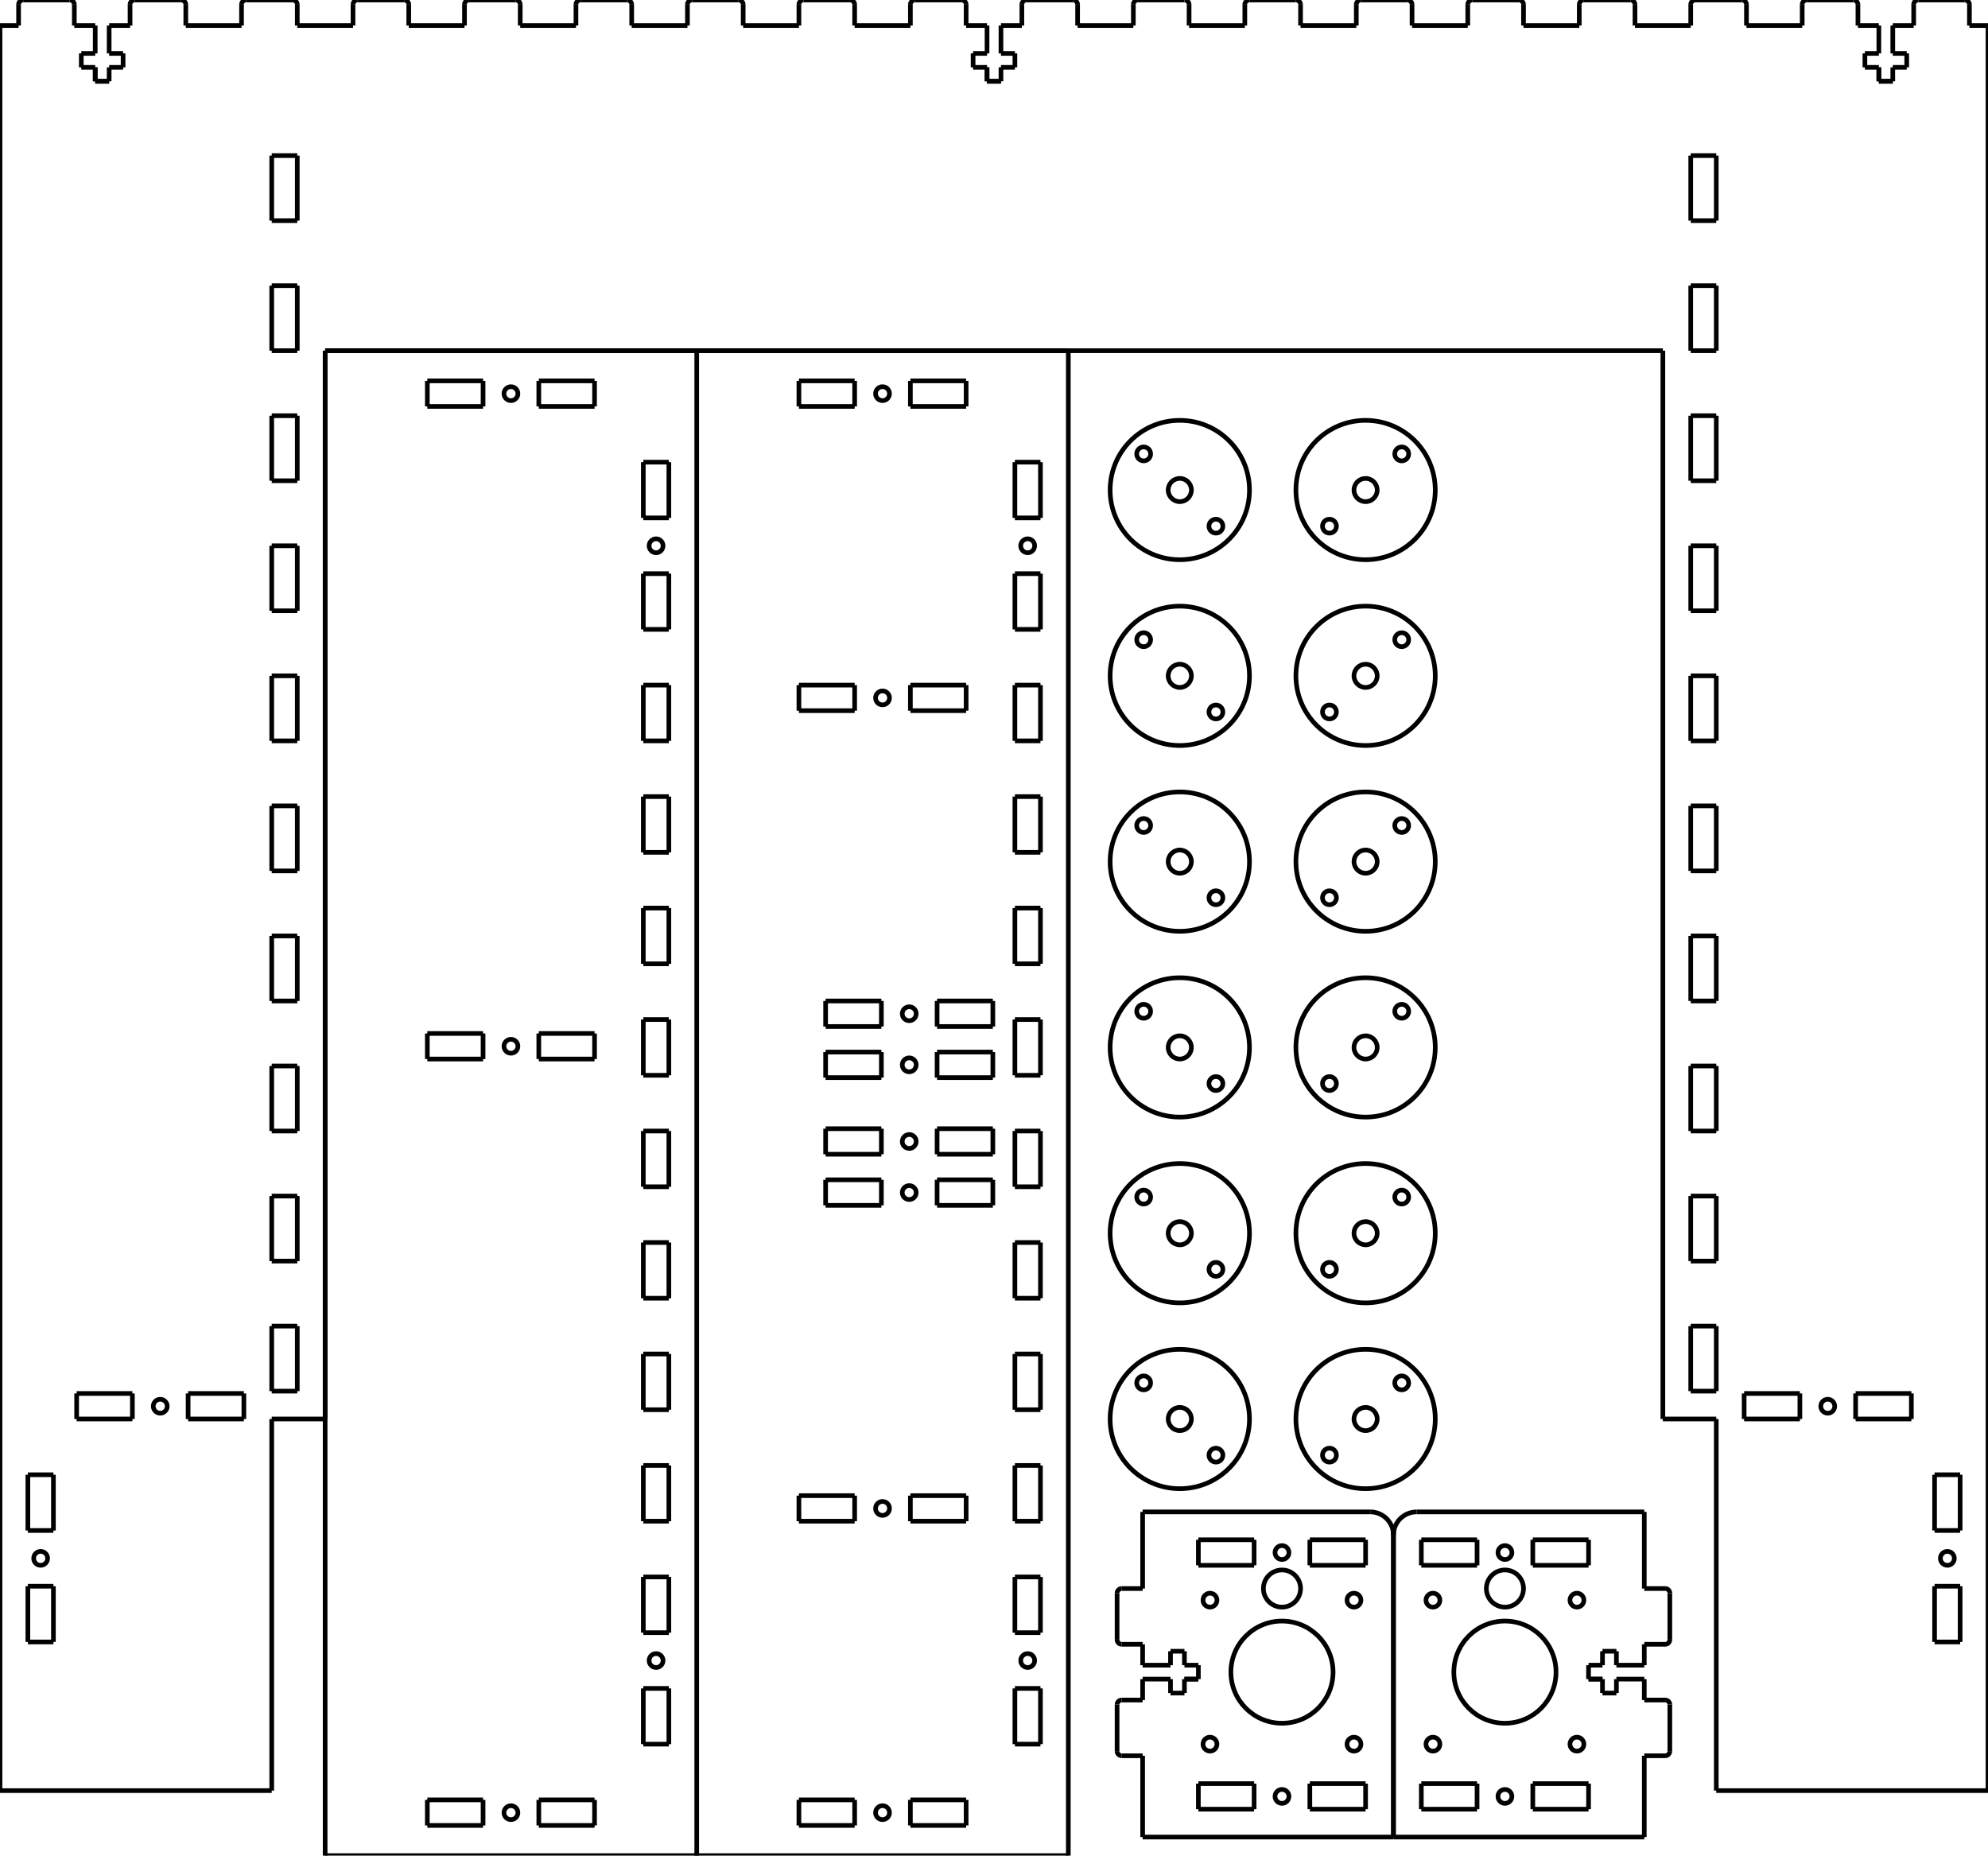 <?xml version="1.0"?>
<svg xmlns="http://www.w3.org/2000/svg" xmlns:lc="http://www.librecad.org" xmlns:xlink="http://www.w3.org/1999/xlink" width="428mm" height="399.5mm" viewBox="0 0 428 399.5">
    <g lc:layername="0" lc:is_locked="false" lc:is_construction="false" fill="none" stroke="black" stroke-width="1">
        <line x1="364" y1="299.5" x2="369.5" y2="299.5"/>
        <line x1="364" y1="285.5" x2="369.5" y2="285.5"/>
        <line x1="364" y1="285.5" x2="364" y2="299.5"/>
        <line x1="369.5" y1="285.5" x2="369.5" y2="299.5"/>
        <line x1="364" y1="271.5" x2="369.5" y2="271.5"/>
        <line x1="364" y1="257.5" x2="369.5" y2="257.5"/>
        <line x1="364" y1="257.5" x2="364" y2="271.5"/>
        <line x1="369.5" y1="257.5" x2="369.5" y2="271.5"/>
        <line x1="364" y1="243.5" x2="369.5" y2="243.5"/>
        <line x1="364" y1="229.5" x2="369.5" y2="229.5"/>
        <line x1="364" y1="229.5" x2="364" y2="243.5"/>
        <line x1="369.5" y1="229.5" x2="369.5" y2="243.5"/>
        <line x1="364" y1="215.5" x2="369.5" y2="215.5"/>
        <line x1="364" y1="201.5" x2="369.5" y2="201.5"/>
        <line x1="364" y1="201.5" x2="364" y2="215.5"/>
        <line x1="369.5" y1="201.5" x2="369.5" y2="215.5"/>
        <line x1="364" y1="187.5" x2="369.5" y2="187.5"/>
        <line x1="364" y1="173.5" x2="369.5" y2="173.5"/>
        <line x1="364" y1="173.5" x2="364" y2="187.5"/>
        <line x1="369.5" y1="173.5" x2="369.5" y2="187.5"/>
        <line x1="364" y1="159.5" x2="369.5" y2="159.5"/>
        <line x1="364" y1="145.5" x2="369.5" y2="145.5"/>
        <line x1="364" y1="145.5" x2="364" y2="159.5"/>
        <line x1="369.5" y1="145.5" x2="369.5" y2="159.5"/>
        <line x1="364" y1="131.5" x2="369.5" y2="131.5"/>
        <line x1="364" y1="117.5" x2="369.5" y2="117.5"/>
        <line x1="364" y1="117.5" x2="364" y2="131.5"/>
        <line x1="369.5" y1="117.5" x2="369.5" y2="131.5"/>
        <line x1="364" y1="103.5" x2="369.5" y2="103.5"/>
        <line x1="364" y1="89.5" x2="369.5" y2="89.5"/>
        <line x1="364" y1="89.5" x2="364" y2="103.5"/>
        <line x1="369.5" y1="89.5" x2="369.5" y2="103.5"/>
        <line x1="364" y1="75.5" x2="369.5" y2="75.5"/>
        <line x1="364" y1="61.5" x2="369.5" y2="61.5"/>
        <line x1="364" y1="61.5" x2="364" y2="75.5"/>
        <line x1="369.5" y1="61.5" x2="369.5" y2="75.5"/>
        <line x1="364" y1="47.5" x2="369.5" y2="47.5"/>
        <line x1="364" y1="33.5" x2="369.5" y2="33.5"/>
        <line x1="364" y1="33.5" x2="364" y2="47.5"/>
        <line x1="369.5" y1="33.5" x2="369.5" y2="47.5"/>
        <line x1="369.5" y1="305.5" x2="358" y2="305.5"/>
        <line x1="64" y1="299.5" x2="58.5" y2="299.5"/>
        <line x1="64" y1="285.5" x2="58.5" y2="285.5"/>
        <line x1="64" y1="285.5" x2="64" y2="299.5"/>
        <line x1="58.5" y1="285.5" x2="58.5" y2="299.5"/>
        <line x1="64" y1="271.5" x2="58.5" y2="271.5"/>
        <line x1="64" y1="257.5" x2="58.5" y2="257.5"/>
        <line x1="64" y1="257.5" x2="64" y2="271.5"/>
        <line x1="58.5" y1="257.5" x2="58.5" y2="271.5"/>
        <line x1="64" y1="243.5" x2="58.5" y2="243.5"/>
        <line x1="64" y1="229.5" x2="58.5" y2="229.5"/>
        <line x1="64" y1="229.5" x2="64" y2="243.5"/>
        <line x1="58.5" y1="229.5" x2="58.5" y2="243.5"/>
        <line x1="64" y1="215.5" x2="58.5" y2="215.5"/>
        <line x1="64" y1="201.5" x2="58.5" y2="201.5"/>
        <line x1="64" y1="201.5" x2="64" y2="215.5"/>
        <line x1="58.5" y1="201.5" x2="58.5" y2="215.5"/>
        <line x1="64" y1="187.5" x2="58.5" y2="187.5"/>
        <line x1="64" y1="173.5" x2="58.5" y2="173.5"/>
        <line x1="64" y1="173.5" x2="64" y2="187.5"/>
        <line x1="58.5" y1="173.5" x2="58.5" y2="187.5"/>
        <line x1="64" y1="159.5" x2="58.5" y2="159.5"/>
        <line x1="64" y1="145.5" x2="58.5" y2="145.5"/>
        <line x1="64" y1="145.5" x2="64" y2="159.5"/>
        <line x1="58.5" y1="145.5" x2="58.5" y2="159.5"/>
        <line x1="64" y1="131.5" x2="58.5" y2="131.5"/>
        <line x1="64" y1="117.5" x2="58.5" y2="117.5"/>
        <line x1="64" y1="117.5" x2="64" y2="131.5"/>
        <line x1="58.5" y1="117.5" x2="58.5" y2="131.5"/>
        <line x1="64" y1="103.5" x2="58.5" y2="103.5"/>
        <line x1="64" y1="89.5" x2="58.5" y2="89.5"/>
        <line x1="64" y1="89.5" x2="64" y2="103.5"/>
        <line x1="58.5" y1="89.5" x2="58.5" y2="103.5"/>
        <line x1="64" y1="75.5" x2="58.5" y2="75.5"/>
        <line x1="64" y1="61.5" x2="58.5" y2="61.5"/>
        <line x1="64" y1="61.5" x2="64" y2="75.5"/>
        <line x1="58.5" y1="61.5" x2="58.5" y2="75.5"/>
        <line x1="64" y1="47.5" x2="58.5" y2="47.5"/>
        <line x1="64" y1="33.5" x2="58.5" y2="33.5"/>
        <line x1="64" y1="33.5" x2="64" y2="47.5"/>
        <line x1="58.5" y1="33.5" x2="58.5" y2="47.5"/>
        <line x1="58.5" y1="305.5" x2="70" y2="305.5"/>
        <line x1="70" y1="305.5" x2="70" y2="75.5"/>
        <line x1="70" y1="75.5" x2="358" y2="75.5"/>
        <line x1="358" y1="75.5" x2="358" y2="305.5"/>
        <line x1="77" y1="0" x2="87" y2="0"/>
        <line x1="76" y1="5.5" x2="76" y2="1"/>
        <line x1="88" y1="5.5" x2="88" y2="1"/>
        <path d="M88,1 A1,1 0 0,0 87,0 "/>
        <path d="M77,0 A1,1 0 0,0 76,1 "/>
        <line x1="76" y1="5.5" x2="64" y2="5.5"/>
        <line x1="101" y1="0" x2="111" y2="0"/>
        <line x1="100" y1="5.5" x2="100" y2="1"/>
        <line x1="112" y1="5.5" x2="112" y2="1"/>
        <path d="M112,1 A1,1 0 0,0 111,0 "/>
        <path d="M101,0 A1,1 0 0,0 100,1 "/>
        <line x1="112" y1="5.5" x2="124" y2="5.5"/>
        <line x1="125" y1="0" x2="135" y2="0"/>
        <line x1="124" y1="5.5" x2="124" y2="1"/>
        <line x1="136" y1="5.5" x2="136" y2="1"/>
        <path d="M136,1 A1,1 0 0,0 135,0 "/>
        <path d="M125,0 A1,1 0 0,0 124,1 "/>
        <line x1="136" y1="5.5" x2="148" y2="5.5"/>
        <line x1="149" y1="0" x2="159" y2="0"/>
        <line x1="148" y1="5.5" x2="148" y2="1"/>
        <line x1="160" y1="5.5" x2="160" y2="1"/>
        <path d="M160,1 A1,1 0 0,0 159,0 "/>
        <path d="M149,0 A1,1 0 0,0 148,1 "/>
        <line x1="160" y1="5.5" x2="172" y2="5.5"/>
        <line x1="173" y1="0" x2="183" y2="0"/>
        <line x1="172" y1="5.5" x2="172" y2="1"/>
        <line x1="184" y1="5.5" x2="184" y2="1"/>
        <path d="M184,1 A1,1 0 0,0 183,0 "/>
        <path d="M173,0 A1,1 0 0,0 172,1 "/>
        <line x1="184" y1="5.5" x2="196" y2="5.5"/>
        <line x1="197" y1="0" x2="207" y2="0"/>
        <line x1="196" y1="5.5" x2="196" y2="1"/>
        <line x1="208" y1="5.5" x2="208" y2="1"/>
        <path d="M208,1 A1,1 0 0,0 207,0 "/>
        <path d="M197,0 A1,1 0 0,0 196,1 "/>
        <line x1="221" y1="0" x2="231" y2="0"/>
        <line x1="220" y1="5.5" x2="220" y2="1"/>
        <line x1="232" y1="5.5" x2="232" y2="1"/>
        <path d="M232,1 A1,1 0 0,0 231,0 "/>
        <path d="M221,0 A1,1 0 0,0 220,1 "/>
        <line x1="232" y1="5.5" x2="244" y2="5.5"/>
        <line x1="245" y1="0" x2="255" y2="0"/>
        <line x1="244" y1="5.5" x2="244" y2="1"/>
        <line x1="256" y1="5.5" x2="256" y2="1"/>
        <path d="M256,1 A1,1 0 0,0 255,0 "/>
        <path d="M245,0 A1,1 0 0,0 244,1 "/>
        <line x1="256" y1="5.5" x2="268" y2="5.5"/>
        <line x1="269" y1="0" x2="279" y2="0"/>
        <line x1="268" y1="5.5" x2="268" y2="1"/>
        <line x1="280" y1="5.5" x2="280" y2="1"/>
        <path d="M280,1 A1,1 0 0,0 279,0 "/>
        <path d="M269,0 A1,1 0 0,0 268,1 "/>
        <line x1="280" y1="5.5" x2="292" y2="5.5"/>
        <line x1="293" y1="0" x2="303" y2="0"/>
        <line x1="292" y1="5.5" x2="292" y2="1"/>
        <line x1="304" y1="5.5" x2="304" y2="1"/>
        <path d="M304,1 A1,1 0 0,0 303,0 "/>
        <path d="M293,0 A1,1 0 0,0 292,1 "/>
        <line x1="304" y1="5.5" x2="316" y2="5.5"/>
        <line x1="317" y1="0" x2="327" y2="0"/>
        <line x1="316" y1="5.5" x2="316" y2="1"/>
        <line x1="328" y1="5.5" x2="328" y2="1"/>
        <path d="M328,1 A1,1 0 0,0 327,0 "/>
        <path d="M317,0 A1,1 0 0,0 316,1 "/>
        <line x1="341" y1="0" x2="351" y2="0"/>
        <line x1="340" y1="5.5" x2="340" y2="1"/>
        <line x1="352" y1="5.5" x2="352" y2="1"/>
        <path d="M352,1 A1,1 0 0,0 351,0 "/>
        <path d="M341,0 A1,1 0 0,0 340,1 "/>
        <line x1="352" y1="5.5" x2="364" y2="5.5"/>
        <line x1="208" y1="5.5" x2="212.5" y2="5.5"/>
        <line x1="209.5" y1="11.5" x2="212.5" y2="11.5"/>
        <line x1="218.5" y1="11.5" x2="215.5" y2="11.5"/>
        <line x1="218.5" y1="11.5" x2="218.5" y2="14.5"/>
        <line x1="209.5" y1="11.5" x2="209.5" y2="14.5"/>
        <line x1="209.5" y1="14.5" x2="212.5" y2="14.5"/>
        <line x1="218.5" y1="14.5" x2="215.5" y2="14.5"/>
        <line x1="215.5" y1="11.5" x2="215.5" y2="5.5"/>
        <line x1="212.5" y1="5.5" x2="212.5" y2="11.5"/>
        <line x1="215.5" y1="14.5" x2="215.5" y2="17.5"/>
        <line x1="215.5" y1="17.5" x2="212.5" y2="17.5"/>
        <line x1="212.5" y1="14.5" x2="212.5" y2="17.5"/>
        <line x1="220" y1="5.5" x2="215.5" y2="5.5"/>
        <line x1="212.5" y1="14.5" x2="212.5" y2="17.5"/>
        <line x1="212.5" y1="17.5" x2="215.5" y2="17.5"/>
        <line x1="365" y1="0" x2="375" y2="0"/>
        <line x1="364" y1="5.5" x2="364" y2="1"/>
        <line x1="376" y1="5.5" x2="376" y2="1"/>
        <path d="M376,1 A1,1 0 0,0 375,0 "/>
        <path d="M365,0 A1,1 0 0,0 364,1 "/>
        <line x1="376" y1="5.5" x2="388" y2="5.5"/>
        <line x1="389" y1="0" x2="399" y2="0"/>
        <line x1="388" y1="5.5" x2="388" y2="1"/>
        <line x1="400" y1="5.5" x2="400" y2="1"/>
        <path d="M400,1 A1,1 0 0,0 399,0 "/>
        <path d="M389,0 A1,1 0 0,0 388,1 "/>
        <line x1="413" y1="0" x2="423" y2="0"/>
        <line x1="412" y1="5.5" x2="412" y2="1"/>
        <line x1="424" y1="5.5" x2="424" y2="1"/>
        <path d="M424,1 A1,1 0 0,0 423,0 "/>
        <path d="M413,0 A1,1 0 0,0 412,1 "/>
        <line x1="428" y1="5.5" x2="424" y2="5.5"/>
        <line x1="63" y1="0" x2="53" y2="0"/>
        <line x1="52" y1="5.5" x2="52" y2="1"/>
        <path d="M53,0 A1,1 0 0,0 52,1 "/>
        <line x1="52" y1="5.5" x2="40" y2="5.5"/>
        <line x1="39" y1="0" x2="29" y2="0"/>
        <line x1="40" y1="5.5" x2="40" y2="1"/>
        <line x1="28" y1="5.5" x2="28" y2="1"/>
        <path d="M29,0 A1,1 0 0,0 28,1 "/>
        <path d="M40,1 A1,1 0 0,0 39,0 "/>
        <line x1="15" y1="0" x2="5" y2="0"/>
        <line x1="16" y1="5.5" x2="16" y2="1"/>
        <line x1="4" y1="5.5" x2="4" y2="1"/>
        <path d="M5,0 A1,1 0 0,0 4,1 "/>
        <path d="M16,1 A1,1 0 0,0 15,0 "/>
        <line x1="0" y1="5.5" x2="4" y2="5.5"/>
        <line x1="64" y1="5.5" x2="64" y2="1"/>
        <path d="M64,1 A1,1 0 0,0 63,0 "/>
        <line x1="16" y1="5.5" x2="20.5" y2="5.5"/>
        <line x1="17.5" y1="11.5" x2="20.5" y2="11.5"/>
        <line x1="26.5" y1="11.5" x2="23.5" y2="11.5"/>
        <line x1="26.5" y1="11.5" x2="26.5" y2="14.5"/>
        <line x1="17.5" y1="11.5" x2="17.5" y2="14.5"/>
        <line x1="17.5" y1="14.5" x2="20.5" y2="14.5"/>
        <line x1="26.5" y1="14.5" x2="23.5" y2="14.5"/>
        <line x1="23.5" y1="11.5" x2="23.5" y2="5.5"/>
        <line x1="20.5" y1="5.5" x2="20.5" y2="11.5"/>
        <line x1="23.5" y1="14.5" x2="23.5" y2="17.5"/>
        <line x1="23.5" y1="17.5" x2="20.5" y2="17.5"/>
        <line x1="20.5" y1="14.5" x2="20.5" y2="17.5"/>
        <line x1="28" y1="5.5" x2="23.5" y2="5.5"/>
        <line x1="20.5" y1="14.5" x2="20.5" y2="17.5"/>
        <line x1="20.5" y1="17.5" x2="23.5" y2="17.5"/>
        <line x1="88" y1="5.5" x2="100" y2="5.5"/>
        <line x1="400" y1="5.5" x2="404.5" y2="5.5"/>
        <line x1="401.5" y1="11.5" x2="404.5" y2="11.5"/>
        <line x1="410.5" y1="11.5" x2="407.5" y2="11.5"/>
        <line x1="410.5" y1="11.5" x2="410.5" y2="14.5"/>
        <line x1="401.5" y1="11.5" x2="401.5" y2="14.5"/>
        <line x1="401.5" y1="14.5" x2="404.5" y2="14.5"/>
        <line x1="410.5" y1="14.5" x2="407.5" y2="14.5"/>
        <line x1="407.5" y1="11.5" x2="407.5" y2="5.5"/>
        <line x1="404.5" y1="5.5" x2="404.5" y2="11.5"/>
        <line x1="407.5" y1="14.5" x2="407.5" y2="17.5"/>
        <line x1="407.5" y1="17.5" x2="404.5" y2="17.5"/>
        <line x1="404.5" y1="14.5" x2="404.5" y2="17.5"/>
        <line x1="412" y1="5.5" x2="407.5" y2="5.5"/>
        <line x1="404.5" y1="14.5" x2="404.5" y2="17.5"/>
        <line x1="404.5" y1="17.5" x2="407.5" y2="17.5"/>
        <line x1="328" y1="5.5" x2="340" y2="5.5"/>
        <line x1="58.5" y1="385.5" x2="0" y2="385.5"/>
        <line x1="0" y1="5.5" x2="0" y2="385.5"/>
        <line x1="369.5" y1="385.5" x2="428" y2="385.5"/>
        <line x1="428" y1="5.5" x2="428" y2="385.5"/>
        <line x1="230" y1="399.5" x2="230" y2="75.5"/>
        <line x1="224" y1="375.5" x2="224" y2="363.5"/>
        <line x1="224" y1="363.5" x2="218.5" y2="363.5"/>
        <line x1="218.5" y1="363.5" x2="218.5" y2="375.5"/>
        <line x1="218.5" y1="375.5" x2="224" y2="375.5"/>
        <line x1="224" y1="351.5" x2="224" y2="339.5"/>
        <line x1="224" y1="339.5" x2="218.5" y2="339.5"/>
        <line x1="218.5" y1="339.5" x2="218.5" y2="351.5"/>
        <line x1="218.5" y1="351.5" x2="224" y2="351.5"/>
        <line x1="224" y1="327.5" x2="224" y2="315.5"/>
        <line x1="224" y1="315.5" x2="218.5" y2="315.5"/>
        <line x1="218.5" y1="315.5" x2="218.5" y2="327.5"/>
        <line x1="218.5" y1="327.5" x2="224" y2="327.5"/>
        <line x1="224" y1="303.5" x2="224" y2="291.5"/>
        <line x1="224" y1="291.5" x2="218.5" y2="291.5"/>
        <line x1="218.5" y1="291.5" x2="218.5" y2="303.5"/>
        <line x1="218.5" y1="303.5" x2="224" y2="303.5"/>
        <line x1="224" y1="279.5" x2="224" y2="267.5"/>
        <line x1="224" y1="267.5" x2="218.5" y2="267.5"/>
        <line x1="218.5" y1="267.5" x2="218.5" y2="279.5"/>
        <line x1="218.5" y1="279.5" x2="224" y2="279.5"/>
        <line x1="224" y1="255.5" x2="224" y2="243.5"/>
        <line x1="224" y1="243.5" x2="218.5" y2="243.5"/>
        <line x1="218.5" y1="243.5" x2="218.5" y2="255.5"/>
        <line x1="218.5" y1="255.5" x2="224" y2="255.5"/>
        <line x1="224" y1="231.5" x2="224" y2="219.5"/>
        <line x1="224" y1="219.5" x2="218.5" y2="219.5"/>
        <line x1="218.5" y1="219.5" x2="218.5" y2="231.5"/>
        <line x1="218.5" y1="231.5" x2="224" y2="231.5"/>
        <line x1="224" y1="207.5" x2="224" y2="195.5"/>
        <line x1="224" y1="195.5" x2="218.5" y2="195.5"/>
        <line x1="218.5" y1="195.5" x2="218.5" y2="207.5"/>
        <line x1="218.5" y1="207.5" x2="224" y2="207.5"/>
        <line x1="224" y1="183.5" x2="224" y2="171.5"/>
        <line x1="224" y1="171.5" x2="218.5" y2="171.5"/>
        <line x1="218.5" y1="171.5" x2="218.5" y2="183.5"/>
        <line x1="218.5" y1="183.5" x2="224" y2="183.5"/>
        <line x1="224" y1="159.5" x2="224" y2="147.5"/>
        <line x1="224" y1="147.5" x2="218.5" y2="147.5"/>
        <line x1="218.5" y1="147.5" x2="218.5" y2="159.5"/>
        <line x1="218.5" y1="159.5" x2="224" y2="159.5"/>
        <line x1="224" y1="135.5" x2="224" y2="123.5"/>
        <line x1="224" y1="123.5" x2="218.5" y2="123.5"/>
        <line x1="218.5" y1="123.5" x2="218.5" y2="135.5"/>
        <line x1="218.5" y1="135.5" x2="224" y2="135.5"/>
        <line x1="224" y1="111.5" x2="224" y2="99.5"/>
        <line x1="224" y1="99.5" x2="218.5" y2="99.5"/>
        <line x1="218.5" y1="99.5" x2="218.5" y2="111.5"/>
        <line x1="218.5" y1="111.5" x2="224" y2="111.5"/>
        <circle cx="221.25" cy="357.5" r="1.5"/>
        <circle cx="221.25" cy="117.5" r="1.5"/>
        <line x1="172" y1="82" x2="172" y2="87.5"/>
        <line x1="172" y1="82" x2="184" y2="82"/>
        <line x1="172" y1="87.5" x2="184" y2="87.5"/>
        <line x1="184" y1="87.5" x2="184" y2="82"/>
        <line x1="196" y1="82" x2="196" y2="87.5"/>
        <line x1="196" y1="82" x2="208" y2="82"/>
        <line x1="196" y1="87.5" x2="208" y2="87.5"/>
        <line x1="208" y1="87.5" x2="208" y2="82"/>
        <circle cx="190" cy="84.75" r="1.5"/>
        <line x1="172" y1="393" x2="172" y2="387.5"/>
        <line x1="172" y1="393" x2="184" y2="393"/>
        <line x1="172" y1="387.5" x2="184" y2="387.5"/>
        <line x1="184" y1="387.5" x2="184" y2="393"/>
        <line x1="196" y1="393" x2="196" y2="387.5"/>
        <line x1="196" y1="393" x2="208" y2="393"/>
        <line x1="196" y1="387.5" x2="208" y2="387.5"/>
        <line x1="208" y1="387.5" x2="208" y2="393"/>
        <circle cx="190" cy="390.25" r="1.5"/>
        <line x1="150" y1="399.5" x2="150" y2="75.5"/>
        <line x1="150" y1="75.5" x2="230" y2="75.5"/>
        <line x1="150" y1="399.5" x2="230" y2="399.5"/>
        <line x1="213.75" y1="248.5" x2="213.75" y2="243"/>
        <line x1="213.75" y1="248.5" x2="201.75" y2="248.5"/>
        <line x1="213.75" y1="243" x2="201.75" y2="243"/>
        <line x1="201.75" y1="243" x2="201.75" y2="248.5"/>
        <line x1="189.75" y1="248.5" x2="189.75" y2="243"/>
        <line x1="189.75" y1="248.5" x2="177.75" y2="248.5"/>
        <line x1="189.75" y1="243" x2="177.75" y2="243"/>
        <line x1="177.75" y1="243" x2="177.75" y2="248.5"/>
        <circle cx="195.75" cy="245.75" r="1.5"/>
        <line x1="213.75" y1="232" x2="213.75" y2="226.5"/>
        <line x1="213.75" y1="232" x2="201.75" y2="232"/>
        <line x1="213.75" y1="226.5" x2="201.75" y2="226.5"/>
        <line x1="201.75" y1="226.5" x2="201.75" y2="232"/>
        <line x1="189.75" y1="232" x2="189.75" y2="226.5"/>
        <line x1="189.75" y1="232" x2="177.75" y2="232"/>
        <line x1="189.75" y1="226.5" x2="177.75" y2="226.5"/>
        <line x1="177.75" y1="226.5" x2="177.75" y2="232"/>
        <circle cx="195.75" cy="229.25" r="1.5"/>
        <line x1="213.75" y1="221" x2="213.75" y2="215.5"/>
        <line x1="213.75" y1="221" x2="201.75" y2="221"/>
        <line x1="213.75" y1="215.5" x2="201.75" y2="215.5"/>
        <line x1="201.75" y1="215.5" x2="201.75" y2="221"/>
        <line x1="189.75" y1="221" x2="189.75" y2="215.5"/>
        <line x1="189.75" y1="221" x2="177.75" y2="221"/>
        <line x1="189.75" y1="215.5" x2="177.75" y2="215.5"/>
        <line x1="177.75" y1="215.5" x2="177.75" y2="221"/>
        <circle cx="195.75" cy="218.25" r="1.5"/>
        <line x1="213.75" y1="259.5" x2="213.75" y2="254"/>
        <line x1="213.75" y1="259.5" x2="201.75" y2="259.5"/>
        <line x1="213.75" y1="254" x2="201.75" y2="254"/>
        <line x1="201.75" y1="254" x2="201.75" y2="259.5"/>
        <line x1="189.75" y1="259.5" x2="189.75" y2="254"/>
        <line x1="189.75" y1="259.5" x2="177.75" y2="259.5"/>
        <line x1="189.75" y1="254" x2="177.75" y2="254"/>
        <line x1="177.75" y1="254" x2="177.75" y2="259.5"/>
        <circle cx="195.75" cy="256.75" r="1.5"/>
        <line x1="172" y1="327.5" x2="172" y2="322"/>
        <line x1="172" y1="327.5" x2="184" y2="327.5"/>
        <line x1="172" y1="322" x2="184" y2="322"/>
        <line x1="184" y1="322" x2="184" y2="327.5"/>
        <line x1="196" y1="327.5" x2="196" y2="322"/>
        <line x1="196" y1="327.5" x2="208" y2="327.5"/>
        <line x1="196" y1="322" x2="208" y2="322"/>
        <line x1="208" y1="322" x2="208" y2="327.5"/>
        <circle cx="190" cy="324.75" r="1.5"/>
        <line x1="172" y1="147.5" x2="172" y2="153"/>
        <line x1="172" y1="147.5" x2="184" y2="147.5"/>
        <line x1="172" y1="153" x2="184" y2="153"/>
        <line x1="184" y1="153" x2="184" y2="147.5"/>
        <line x1="196" y1="147.5" x2="196" y2="153"/>
        <line x1="196" y1="147.5" x2="208" y2="147.5"/>
        <line x1="196" y1="153" x2="208" y2="153"/>
        <line x1="208" y1="153" x2="208" y2="147.5"/>
        <circle cx="190" cy="150.25" r="1.5"/>
        <line x1="144" y1="375.5" x2="144" y2="363.5"/>
        <line x1="144" y1="363.5" x2="138.5" y2="363.5"/>
        <line x1="138.5" y1="363.5" x2="138.5" y2="375.5"/>
        <line x1="138.5" y1="375.5" x2="144" y2="375.5"/>
        <line x1="144" y1="351.5" x2="144" y2="339.5"/>
        <line x1="144" y1="339.5" x2="138.5" y2="339.5"/>
        <line x1="138.5" y1="339.5" x2="138.5" y2="351.5"/>
        <line x1="138.5" y1="351.5" x2="144" y2="351.5"/>
        <line x1="144" y1="327.5" x2="144" y2="315.5"/>
        <line x1="144" y1="315.5" x2="138.5" y2="315.5"/>
        <line x1="138.5" y1="315.5" x2="138.5" y2="327.5"/>
        <line x1="138.5" y1="327.5" x2="144" y2="327.5"/>
        <line x1="144" y1="303.5" x2="144" y2="291.5"/>
        <line x1="144" y1="291.5" x2="138.5" y2="291.5"/>
        <line x1="138.5" y1="291.5" x2="138.5" y2="303.5"/>
        <line x1="138.5" y1="303.5" x2="144" y2="303.5"/>
        <line x1="144" y1="279.5" x2="144" y2="267.5"/>
        <line x1="144" y1="267.5" x2="138.5" y2="267.5"/>
        <line x1="138.5" y1="267.5" x2="138.5" y2="279.5"/>
        <line x1="138.5" y1="279.5" x2="144" y2="279.5"/>
        <line x1="144" y1="255.5" x2="144" y2="243.5"/>
        <line x1="144" y1="243.5" x2="138.5" y2="243.5"/>
        <line x1="138.5" y1="243.5" x2="138.5" y2="255.5"/>
        <line x1="138.5" y1="255.5" x2="144" y2="255.5"/>
        <line x1="144" y1="231.5" x2="144" y2="219.5"/>
        <line x1="144" y1="219.5" x2="138.5" y2="219.5"/>
        <line x1="138.5" y1="219.5" x2="138.5" y2="231.5"/>
        <line x1="138.5" y1="231.5" x2="144" y2="231.5"/>
        <line x1="144" y1="207.5" x2="144" y2="195.5"/>
        <line x1="144" y1="195.5" x2="138.5" y2="195.5"/>
        <line x1="138.5" y1="195.5" x2="138.5" y2="207.5"/>
        <line x1="138.5" y1="207.5" x2="144" y2="207.5"/>
        <line x1="144" y1="183.5" x2="144" y2="171.5"/>
        <line x1="144" y1="171.5" x2="138.5" y2="171.5"/>
        <line x1="138.5" y1="171.5" x2="138.5" y2="183.5"/>
        <line x1="138.5" y1="183.5" x2="144" y2="183.5"/>
        <line x1="144" y1="159.5" x2="144" y2="147.5"/>
        <line x1="144" y1="147.5" x2="138.5" y2="147.5"/>
        <line x1="138.5" y1="147.5" x2="138.5" y2="159.5"/>
        <line x1="138.5" y1="159.5" x2="144" y2="159.5"/>
        <line x1="144" y1="135.5" x2="144" y2="123.5"/>
        <line x1="144" y1="123.5" x2="138.5" y2="123.5"/>
        <line x1="138.5" y1="123.5" x2="138.5" y2="135.5"/>
        <line x1="138.5" y1="135.5" x2="144" y2="135.5"/>
        <line x1="144" y1="111.5" x2="144" y2="99.5"/>
        <line x1="144" y1="99.5" x2="138.5" y2="99.5"/>
        <line x1="138.5" y1="99.5" x2="138.5" y2="111.5"/>
        <line x1="138.5" y1="111.5" x2="144" y2="111.5"/>
        <circle cx="141.25" cy="357.5" r="1.5"/>
        <circle cx="141.25" cy="117.5" r="1.5"/>
        <line x1="92" y1="82" x2="92" y2="87.5"/>
        <line x1="92" y1="82" x2="104" y2="82"/>
        <line x1="92" y1="87.5" x2="104" y2="87.5"/>
        <line x1="104" y1="87.5" x2="104" y2="82"/>
        <line x1="116" y1="82" x2="116" y2="87.5"/>
        <line x1="116" y1="82" x2="128" y2="82"/>
        <line x1="116" y1="87.5" x2="128" y2="87.5"/>
        <line x1="128" y1="87.5" x2="128" y2="82"/>
        <circle cx="110" cy="84.75" r="1.5"/>
        <line x1="70" y1="399.5" x2="70" y2="75.5"/>
        <line x1="70" y1="75.5" x2="150" y2="75.5"/>
        <line x1="70" y1="399.5" x2="150" y2="399.5"/>
        <line x1="92" y1="228" x2="92" y2="222.5"/>
        <line x1="92" y1="228" x2="104" y2="228"/>
        <line x1="92" y1="222.5" x2="104" y2="222.5"/>
        <line x1="104" y1="222.5" x2="104" y2="228"/>
        <line x1="116" y1="228" x2="116" y2="222.5"/>
        <line x1="116" y1="228" x2="128" y2="228"/>
        <line x1="116" y1="222.5" x2="128" y2="222.5"/>
        <line x1="128" y1="222.5" x2="128" y2="228"/>
        <circle cx="110" cy="225.25" r="1.5"/>
        <line x1="92" y1="393" x2="92" y2="387.5"/>
        <line x1="92" y1="393" x2="104" y2="393"/>
        <line x1="92" y1="387.5" x2="104" y2="387.5"/>
        <line x1="104" y1="387.5" x2="104" y2="393"/>
        <line x1="116" y1="393" x2="116" y2="387.5"/>
        <line x1="116" y1="393" x2="128" y2="393"/>
        <line x1="116" y1="387.5" x2="128" y2="387.5"/>
        <line x1="128" y1="387.5" x2="128" y2="393"/>
        <circle cx="110" cy="390.25" r="1.5"/>
        <circle cx="294" cy="105.5" r="2.5"/>
        <circle cx="301.778" cy="97.722" r="1.5"/>
        <circle cx="286.222" cy="113.278" r="1.5"/>
        <circle cx="294" cy="105.5" r="15"/>
        <circle cx="294" cy="145.5" r="2.5"/>
        <circle cx="301.778" cy="137.722" r="1.5"/>
        <circle cx="286.222" cy="153.278" r="1.5"/>
        <circle cx="294" cy="145.5" r="15"/>
        <circle cx="294" cy="185.5" r="2.5"/>
        <circle cx="301.778" cy="177.722" r="1.5"/>
        <circle cx="286.222" cy="193.278" r="1.5"/>
        <circle cx="294" cy="185.5" r="15"/>
        <circle cx="294" cy="225.5" r="2.5"/>
        <circle cx="301.778" cy="217.722" r="1.5"/>
        <circle cx="286.222" cy="233.278" r="1.5"/>
        <circle cx="294" cy="225.5" r="15"/>
        <circle cx="294" cy="265.5" r="2.5"/>
        <circle cx="301.778" cy="257.722" r="1.5"/>
        <circle cx="286.222" cy="273.278" r="1.5"/>
        <circle cx="294" cy="265.5" r="15"/>
        <circle cx="294" cy="305.5" r="2.5"/>
        <circle cx="301.778" cy="297.722" r="1.5"/>
        <circle cx="286.222" cy="313.278" r="1.5"/>
        <circle cx="294" cy="305.5" r="15"/>
        <circle cx="254" cy="105.5" r="2.5"/>
        <circle cx="246.222" cy="97.722" r="1.5"/>
        <circle cx="261.778" cy="113.278" r="1.5"/>
        <circle cx="254" cy="105.5" r="15"/>
        <circle cx="254" cy="145.5" r="2.5"/>
        <circle cx="246.222" cy="137.722" r="1.5"/>
        <circle cx="261.778" cy="153.278" r="1.5"/>
        <circle cx="254" cy="145.5" r="15"/>
        <circle cx="254" cy="185.5" r="2.5"/>
        <circle cx="246.222" cy="177.722" r="1.5"/>
        <circle cx="261.778" cy="193.278" r="1.5"/>
        <circle cx="254" cy="185.5" r="15"/>
        <circle cx="254" cy="225.5" r="2.5"/>
        <circle cx="246.222" cy="217.722" r="1.5"/>
        <circle cx="261.778" cy="233.278" r="1.5"/>
        <circle cx="254" cy="225.5" r="15"/>
        <circle cx="254" cy="265.5" r="2.5"/>
        <circle cx="246.222" cy="257.722" r="1.5"/>
        <circle cx="261.778" cy="273.278" r="1.5"/>
        <circle cx="254" cy="265.5" r="15"/>
        <circle cx="254" cy="305.5" r="2.5"/>
        <circle cx="246.222" cy="297.722" r="1.5"/>
        <circle cx="261.778" cy="313.278" r="1.5"/>
        <circle cx="254" cy="305.5" r="15"/>
        <line x1="342" y1="384" x2="342" y2="389.5"/>
        <line x1="342" y1="384" x2="330" y2="384"/>
        <line x1="342" y1="389.5" x2="330" y2="389.5"/>
        <line x1="330" y1="389.5" x2="330" y2="384"/>
        <line x1="318" y1="384" x2="318" y2="389.5"/>
        <line x1="318" y1="384" x2="306" y2="384"/>
        <line x1="318" y1="389.5" x2="306" y2="389.5"/>
        <line x1="306" y1="389.5" x2="306" y2="384"/>
        <circle cx="324" cy="386.75" r="1.5"/>
        <line x1="354" y1="395.5" x2="300" y2="395.5"/>
        <circle cx="324" cy="360" r="11"/>
        <circle cx="308.5" cy="375.5" r="1.5"/>
        <circle cx="308.5" cy="344.5" r="1.5"/>
        <circle cx="339.5" cy="375.5" r="1.5"/>
        <circle cx="339.5" cy="344.5" r="1.5"/>
        <line x1="345" y1="364.5" x2="345" y2="361.5"/>
        <line x1="345" y1="355.5" x2="345" y2="358.5"/>
        <line x1="345" y1="358.5" x2="342" y2="358.5"/>
        <line x1="342" y1="358.5" x2="342" y2="361.5"/>
        <line x1="345" y1="361.5" x2="342" y2="361.5"/>
        <line x1="345" y1="361.5" x2="342" y2="361.5"/>
        <line x1="359.5" y1="377" x2="359.5" y2="367"/>
        <line x1="354" y1="378" x2="358.5" y2="378"/>
        <line x1="354" y1="366" x2="358.5" y2="366"/>
        <path d="M359.5,367 A1,1 0 0,0 358.5,366 "/>
        <path d="M358.5,378 A1,1 0 0,0 359.5,377 "/>
        <line x1="354" y1="366" x2="354" y2="361.5"/>
        <line x1="354" y1="354" x2="354" y2="358.5"/>
        <line x1="359.5" y1="343" x2="359.5" y2="353"/>
        <line x1="354" y1="342" x2="358.5" y2="342"/>
        <line x1="354" y1="354" x2="358.5" y2="354"/>
        <path d="M358.5,354 A1,1 0 0,0 359.5,353 "/>
        <path d="M359.5,343 A1,1 0 0,0 358.5,342 "/>
        <line x1="348" y1="364.5" x2="348" y2="361.5"/>
        <line x1="348" y1="355.5" x2="348" y2="358.5"/>
        <line x1="348" y1="355.5" x2="345" y2="355.5"/>
        <line x1="348" y1="358.5" x2="354" y2="358.5"/>
        <line x1="354" y1="361.5" x2="348" y2="361.5"/>
        <line x1="348" y1="364.5" x2="345" y2="364.5"/>
        <circle cx="324" cy="342" r="4"/>
        <line x1="354" y1="395.5" x2="354" y2="378"/>
        <line x1="300" y1="395.5" x2="300" y2="329.5"/>
        <line x1="306" y1="337" x2="306" y2="331.5"/>
        <line x1="306" y1="337" x2="318" y2="337"/>
        <line x1="306" y1="331.5" x2="318" y2="331.5"/>
        <line x1="318" y1="331.5" x2="318" y2="337"/>
        <line x1="330" y1="337" x2="330" y2="331.5"/>
        <line x1="330" y1="337" x2="342" y2="337"/>
        <line x1="330" y1="331.5" x2="342" y2="331.5"/>
        <line x1="342" y1="331.5" x2="342" y2="337"/>
        <circle cx="324" cy="334.25" r="1.5"/>
        <path d="M305,325.5 A5,5 0 0,0 300,330.5 "/>
        <line x1="354" y1="325.5" x2="305" y2="325.5"/>
        <line x1="354" y1="342" x2="354" y2="325.5"/>
        <line x1="258" y1="384" x2="258" y2="389.5"/>
        <line x1="258" y1="384" x2="270" y2="384"/>
        <line x1="258" y1="389.5" x2="270" y2="389.5"/>
        <line x1="270" y1="389.5" x2="270" y2="384"/>
        <line x1="282" y1="384" x2="282" y2="389.5"/>
        <line x1="282" y1="384" x2="294" y2="384"/>
        <line x1="282" y1="389.5" x2="294" y2="389.5"/>
        <line x1="294" y1="389.5" x2="294" y2="384"/>
        <circle cx="276" cy="386.75" r="1.5"/>
        <line x1="246" y1="395.5" x2="300" y2="395.5"/>
        <circle cx="276" cy="360" r="11"/>
        <circle cx="291.5" cy="375.5" r="1.5"/>
        <circle cx="291.5" cy="344.5" r="1.5"/>
        <circle cx="260.5" cy="375.5" r="1.5"/>
        <circle cx="260.5" cy="344.5" r="1.5"/>
        <line x1="255" y1="364.5" x2="255" y2="361.5"/>
        <line x1="255" y1="355.5" x2="255" y2="358.5"/>
        <line x1="255" y1="358.5" x2="258" y2="358.5"/>
        <line x1="258" y1="358.5" x2="258" y2="361.5"/>
        <line x1="255" y1="361.5" x2="258" y2="361.5"/>
        <line x1="255" y1="361.5" x2="258" y2="361.5"/>
        <line x1="240.5" y1="377" x2="240.5" y2="367"/>
        <line x1="246" y1="378" x2="241.5" y2="378"/>
        <line x1="246" y1="366" x2="241.5" y2="366"/>
        <path d="M241.5,366 A1,1 0 0,0 240.5,367 "/>
        <path d="M240.5,377 A1,1 0 0,0 241.5,378 "/>
        <line x1="246" y1="366" x2="246" y2="361.5"/>
        <line x1="246" y1="354" x2="246" y2="358.5"/>
        <line x1="240.5" y1="343" x2="240.5" y2="353"/>
        <line x1="246" y1="342" x2="241.5" y2="342"/>
        <line x1="246" y1="354" x2="241.5" y2="354"/>
        <path d="M240.5,353 A1,1 0 0,0 241.5,354 "/>
        <path d="M241.5,342 A1,1 0 0,0 240.5,343 "/>
        <line x1="252" y1="364.5" x2="252" y2="361.5"/>
        <line x1="252" y1="355.5" x2="252" y2="358.5"/>
        <line x1="252" y1="355.5" x2="255" y2="355.5"/>
        <line x1="252" y1="358.5" x2="246" y2="358.5"/>
        <line x1="246" y1="361.5" x2="252" y2="361.5"/>
        <line x1="252" y1="364.5" x2="255" y2="364.5"/>
        <circle cx="276" cy="342" r="4"/>
        <line x1="246" y1="395.5" x2="246" y2="378"/>
        <line x1="300" y1="395.5" x2="300" y2="329.5"/>
        <line x1="294" y1="337" x2="294" y2="331.5"/>
        <line x1="294" y1="337" x2="282" y2="337"/>
        <line x1="294" y1="331.5" x2="282" y2="331.5"/>
        <line x1="282" y1="331.5" x2="282" y2="337"/>
        <line x1="270" y1="337" x2="270" y2="331.5"/>
        <line x1="270" y1="337" x2="258" y2="337"/>
        <line x1="270" y1="331.5" x2="258" y2="331.5"/>
        <line x1="258" y1="331.5" x2="258" y2="337"/>
        <circle cx="276" cy="334.25" r="1.5"/>
        <path d="M300,330.5 A5,5 0 0,0 295,325.5 "/>
        <line x1="246" y1="325.5" x2="295" y2="325.5"/>
        <line x1="246" y1="342" x2="246" y2="325.5"/>
        <line x1="375.5" y1="300" x2="375.5" y2="305.5"/>
        <line x1="375.5" y1="300" x2="387.5" y2="300"/>
        <line x1="375.5" y1="305.5" x2="387.5" y2="305.5"/>
        <line x1="387.5" y1="305.5" x2="387.5" y2="300"/>
        <line x1="399.5" y1="300" x2="399.5" y2="305.5"/>
        <line x1="399.5" y1="300" x2="411.5" y2="300"/>
        <line x1="399.5" y1="305.5" x2="411.5" y2="305.5"/>
        <line x1="411.5" y1="305.5" x2="411.5" y2="300"/>
        <circle cx="393.5" cy="302.75" r="1.5"/>
        <line x1="422" y1="317.5" x2="416.5" y2="317.5"/>
        <line x1="422" y1="317.5" x2="422" y2="329.5"/>
        <line x1="416.5" y1="317.5" x2="416.5" y2="329.5"/>
        <line x1="416.5" y1="329.5" x2="422" y2="329.5"/>
        <line x1="422" y1="341.5" x2="416.5" y2="341.5"/>
        <line x1="422" y1="341.5" x2="422" y2="353.5"/>
        <line x1="416.5" y1="341.5" x2="416.5" y2="353.5"/>
        <line x1="416.5" y1="353.5" x2="422" y2="353.5"/>
        <circle cx="419.25" cy="335.5" r="1.5"/>
        <line x1="52.5" y1="300" x2="52.5" y2="305.5"/>
        <line x1="52.5" y1="300" x2="40.5" y2="300"/>
        <line x1="52.5" y1="305.5" x2="40.5" y2="305.5"/>
        <line x1="40.5" y1="305.5" x2="40.5" y2="300"/>
        <line x1="28.5" y1="300" x2="28.5" y2="305.5"/>
        <line x1="28.5" y1="300" x2="16.5" y2="300"/>
        <line x1="28.5" y1="305.5" x2="16.5" y2="305.5"/>
        <line x1="16.5" y1="305.5" x2="16.5" y2="300"/>
        <circle cx="34.5" cy="302.75" r="1.5"/>
        <line x1="6" y1="317.5" x2="11.5" y2="317.5"/>
        <line x1="6" y1="317.5" x2="6" y2="329.5"/>
        <line x1="11.5" y1="317.5" x2="11.5" y2="329.5"/>
        <line x1="11.5" y1="329.5" x2="6" y2="329.5"/>
        <line x1="6" y1="341.5" x2="11.5" y2="341.5"/>
        <line x1="6" y1="341.5" x2="6" y2="353.5"/>
        <line x1="11.5" y1="341.5" x2="11.5" y2="353.5"/>
        <line x1="11.5" y1="353.5" x2="6" y2="353.5"/>
        <circle cx="8.75" cy="335.5" r="1.5"/>
        <line x1="58.5" y1="385.5" x2="58.5" y2="305.5"/>
        <line x1="369.5" y1="305.5" x2="369.5" y2="385.5"/>
    </g>
    <g lc:layername="noname" lc:is_locked="false" lc:is_construction="false" fill="none" stroke="black" stroke-width="1"/>
    <g lc:layername="noname2" lc:is_locked="false" lc:is_construction="false" fill="none" stroke="black" stroke-width="1"/>
</svg>

